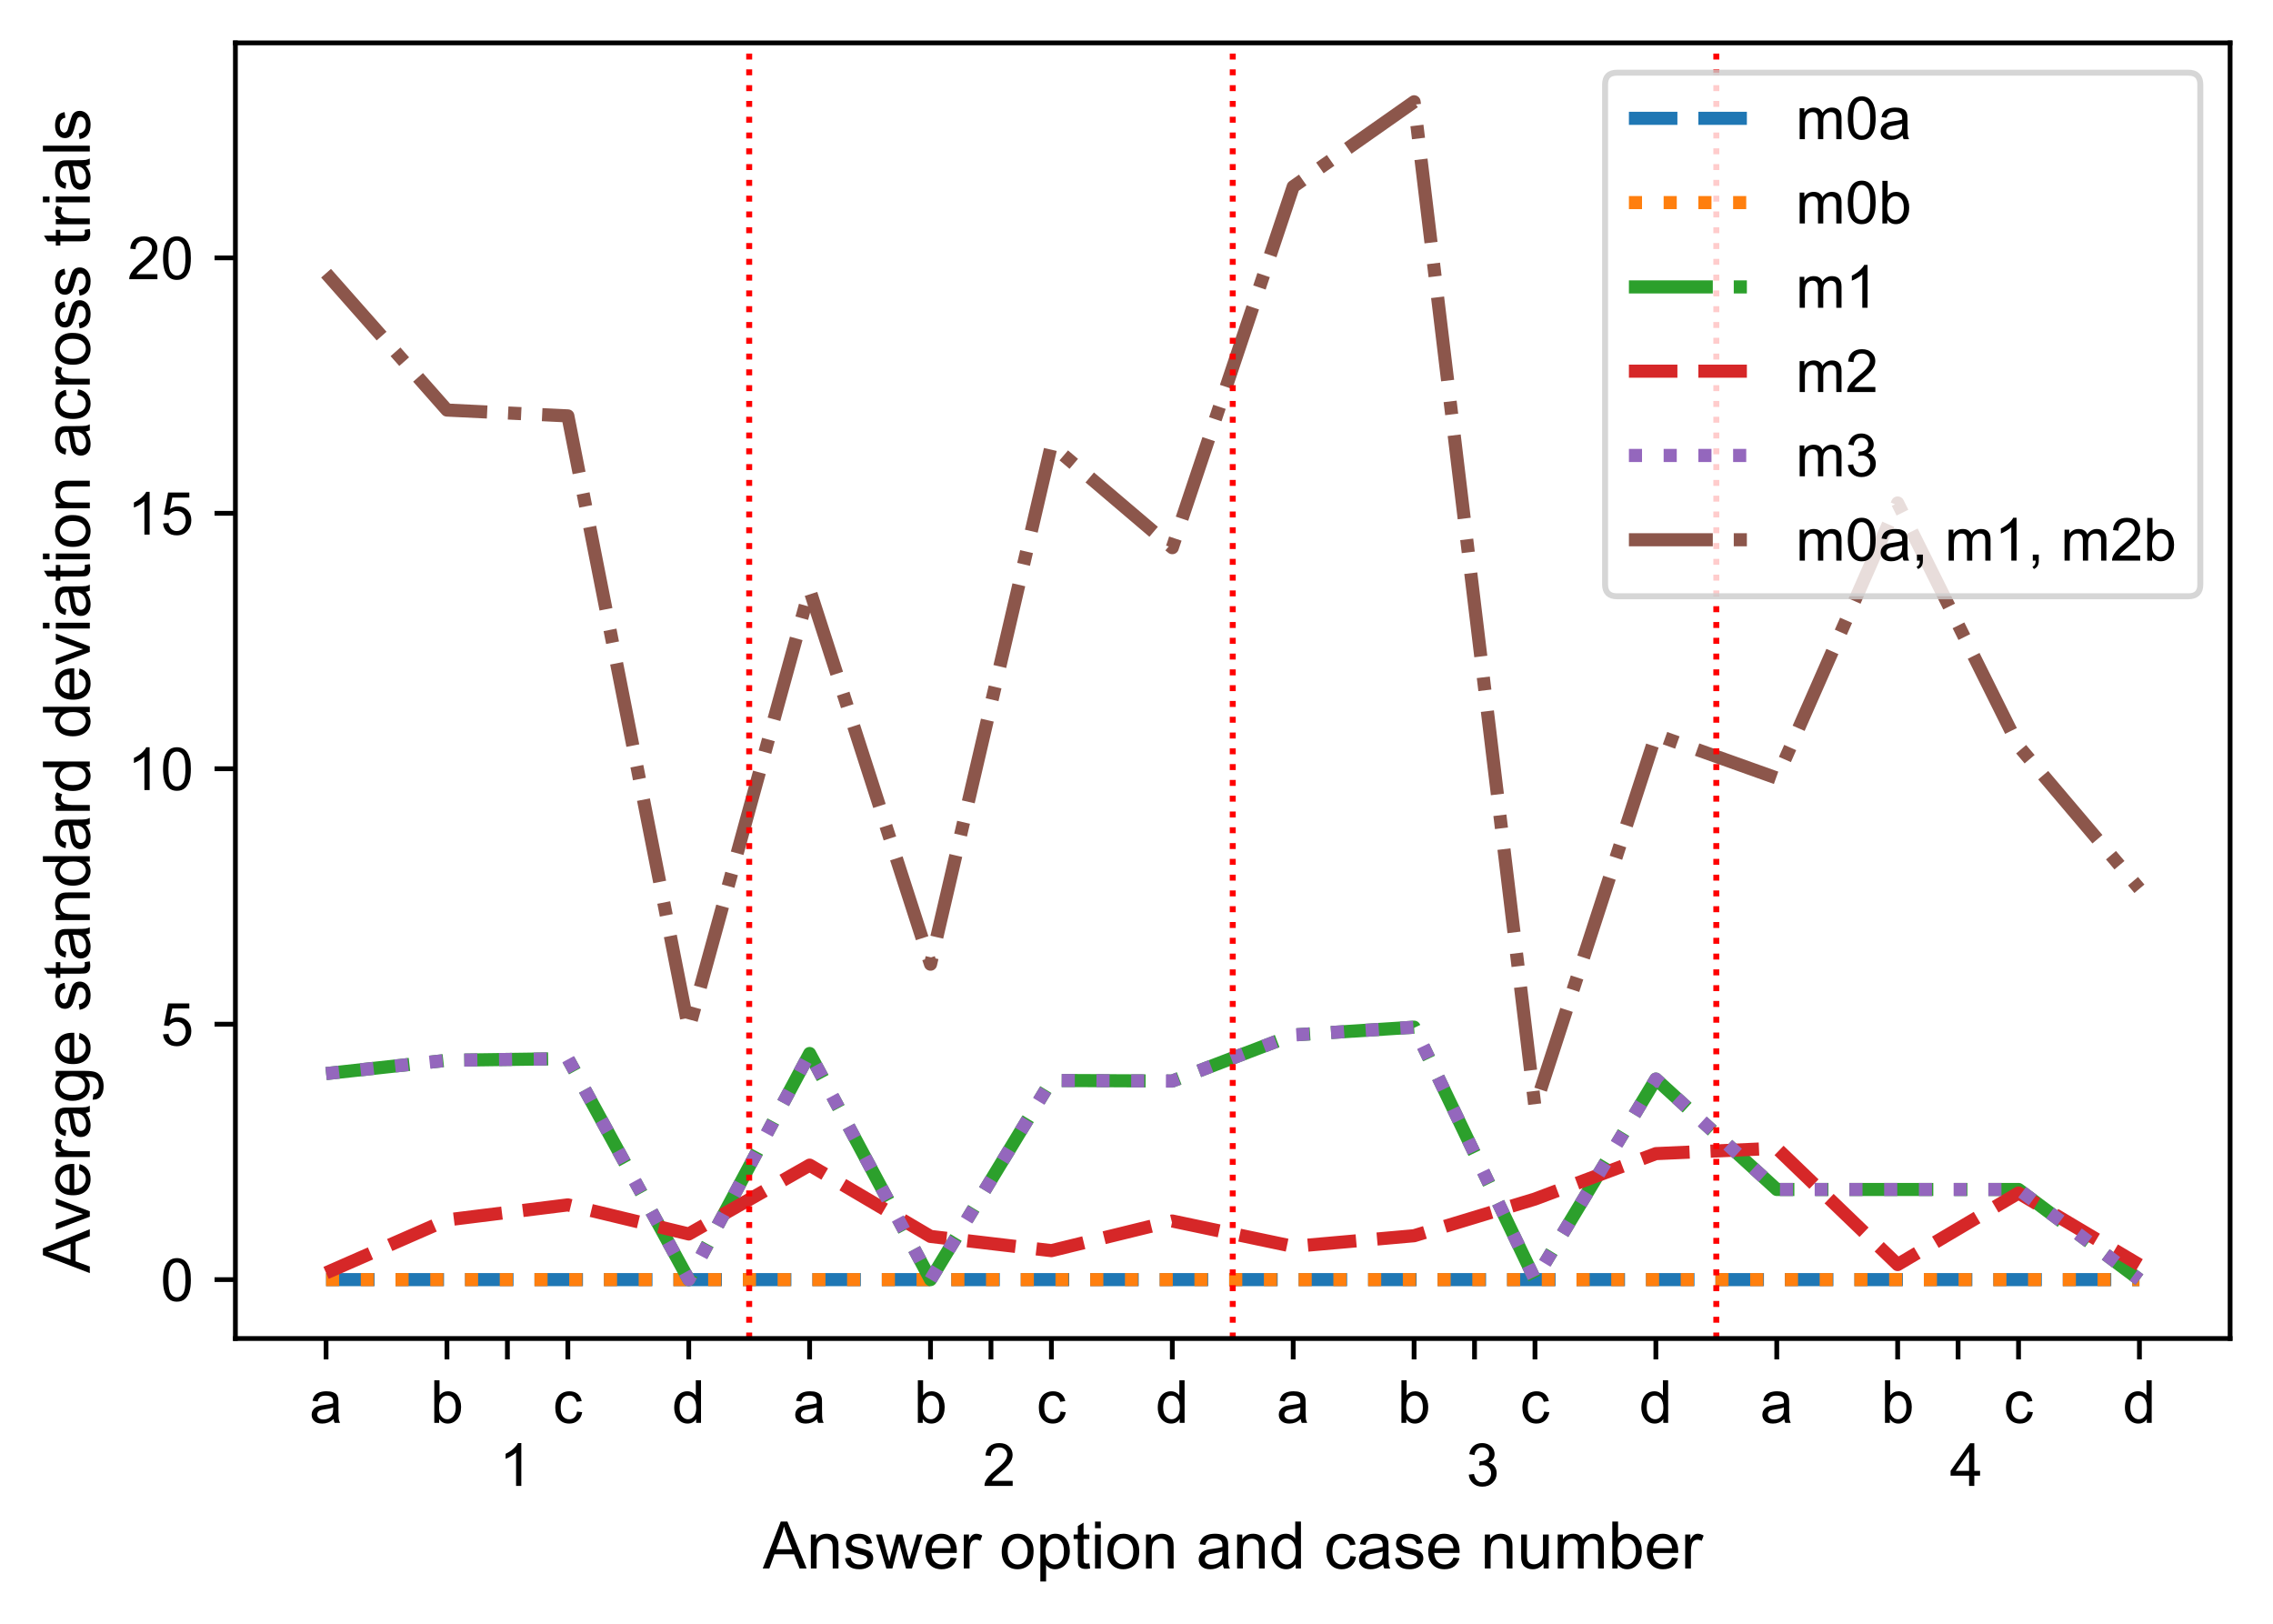 <?xml version="1.0" encoding="utf-8" standalone="no"?>
<!DOCTYPE svg PUBLIC "-//W3C//DTD SVG 1.1//EN"
  "http://www.w3.org/Graphics/SVG/1.1/DTD/svg11.dtd">
<!-- Created with matplotlib (https://matplotlib.org/) -->
<svg height="272.622pt" version="1.1" viewBox="0 0 381.511 272.622" width="381.511pt" xmlns="http://www.w3.org/2000/svg" xmlns:xlink="http://www.w3.org/1999/xlink">
 <defs>
  <style type="text/css">*{stroke-linecap:butt;stroke-linejoin:round;}</style>
 </defs>
 <g id="figure_1">
  <g id="patch_1">
   <path d="M -0 272.622 
L 381.511 272.622 
L 381.511 0 
L -0 0 
z
" style="fill:#ffffff;"/>
  </g>
  <g id="axes_1">
   <g id="patch_2">
    <path d="M 39.511 224.64 
L 374.311 224.64 
L 374.311 7.2 
L 39.511 7.2 
z
" style="fill:#ffffff;"/>
   </g>
   <g id="matplotlib.axis_1">
    <g id="xtick_1">
     <g id="line2d_1">
      <defs>
       <path d="M 0 0 
L 0 3.5 
" id="m3371daf331" style="stroke:#000000;stroke-width:0.8;"/>
      </defs>
      <g>
       <use style="stroke:#000000;stroke-width:0.8;" x="54.729" xlink:href="#m3371daf331" y="224.64"/>
      </g>
     </g>
     <g id="text_1">
      <!-- a -->
      <g transform="translate(51.948 238.798)scale(0.1 -0.1)">
       <defs>
        <path d="M 40.438 6.391 
Q 35.547 2.25 31.031 0.531 
Q 26.516 -1.172 21.344 -1.172 
Q 12.797 -1.172 8.203 3 
Q 3.609 7.172 3.609 13.672 
Q 3.609 17.484 5.344 20.625 
Q 7.078 23.781 9.891 25.688 
Q 12.703 27.594 16.219 28.562 
Q 18.797 29.25 24.031 29.891 
Q 34.672 31.156 39.703 32.906 
Q 39.75 34.719 39.75 35.203 
Q 39.75 40.578 37.25 42.781 
Q 33.891 45.75 27.25 45.75 
Q 21.047 45.75 18.094 43.578 
Q 15.141 41.406 13.719 35.891 
L 5.125 37.062 
Q 6.297 42.578 8.984 45.969 
Q 11.672 49.359 16.75 51.188 
Q 21.828 53.031 28.516 53.031 
Q 35.156 53.031 39.297 51.469 
Q 43.453 49.906 45.406 47.531 
Q 47.359 45.172 48.141 41.547 
Q 48.578 39.312 48.578 33.453 
L 48.578 21.734 
Q 48.578 9.469 49.141 6.219 
Q 49.703 2.984 51.375 0 
L 42.188 0 
Q 40.828 2.734 40.438 6.391 
z
M 39.703 26.031 
Q 34.906 24.078 25.344 22.703 
Q 19.922 21.922 17.672 20.938 
Q 15.438 19.969 14.203 18.094 
Q 12.984 16.219 12.984 13.922 
Q 12.984 10.406 15.641 8.062 
Q 18.312 5.719 23.438 5.719 
Q 28.516 5.719 32.469 7.938 
Q 36.422 10.156 38.281 14.016 
Q 39.703 17 39.703 22.797 
z
" id="ArialMT-97"/>
       </defs>
       <use xlink:href="#ArialMT-97"/>
      </g>
     </g>
    </g>
    <g id="xtick_2">
     <g id="line2d_2">
      <g>
       <use style="stroke:#000000;stroke-width:0.8;" x="75.02" xlink:href="#m3371daf331" y="224.64"/>
      </g>
     </g>
     <g id="text_2">
      <!-- b -->
      <g transform="translate(72.239 238.798)scale(0.1 -0.1)">
       <defs>
        <path d="M 14.703 0 
L 6.547 0 
L 6.547 71.578 
L 15.328 71.578 
L 15.328 46.047 
Q 20.906 53.031 29.547 53.031 
Q 34.328 53.031 38.594 51.094 
Q 42.875 49.172 45.625 45.672 
Q 48.391 42.188 49.953 37.25 
Q 51.516 32.328 51.516 26.703 
Q 51.516 13.375 44.922 6.094 
Q 38.328 -1.172 29.109 -1.172 
Q 19.922 -1.172 14.703 6.5 
z
M 14.594 26.312 
Q 14.594 17 17.141 12.844 
Q 21.297 6.062 28.375 6.062 
Q 34.125 6.062 38.328 11.062 
Q 42.531 16.062 42.531 25.984 
Q 42.531 36.141 38.5 40.969 
Q 34.469 45.797 28.766 45.797 
Q 23 45.797 18.797 40.797 
Q 14.594 35.797 14.594 26.312 
z
" id="ArialMT-98"/>
       </defs>
       <use xlink:href="#ArialMT-98"/>
      </g>
     </g>
    </g>
    <g id="xtick_3">
     <g id="line2d_3">
      <g>
       <use style="stroke:#000000;stroke-width:0.8;" x="85.165" xlink:href="#m3371daf331" y="224.64"/>
      </g>
     </g>
     <g id="text_3">
      <!--  -->
      <g transform="translate(85.165 238.798)scale(0.1 -0.1)"/>
      <!--  1 -->
      <g transform="translate(80.996 249.375)scale(0.1 -0.1)">
       <defs>
        <path id="ArialMT-32"/>
        <path d="M 37.25 0 
L 28.469 0 
L 28.469 56 
Q 25.297 52.984 20.141 49.953 
Q 14.984 46.922 10.891 45.406 
L 10.891 53.906 
Q 18.266 57.375 23.781 62.297 
Q 29.297 67.234 31.594 71.875 
L 37.25 71.875 
z
" id="ArialMT-49"/>
       </defs>
       <use xlink:href="#ArialMT-32"/>
       <use x="27.783" xlink:href="#ArialMT-49"/>
      </g>
     </g>
    </g>
    <g id="xtick_4">
     <g id="line2d_4">
      <g>
       <use style="stroke:#000000;stroke-width:0.8;" x="95.311" xlink:href="#m3371daf331" y="224.64"/>
      </g>
     </g>
     <g id="text_4">
      <!-- c -->
      <g transform="translate(92.811 238.798)scale(0.1 -0.1)">
       <defs>
        <path d="M 40.438 19 
L 49.078 17.875 
Q 47.656 8.938 41.812 3.875 
Q 35.984 -1.172 27.484 -1.172 
Q 16.844 -1.172 10.375 5.781 
Q 3.906 12.75 3.906 25.734 
Q 3.906 34.125 6.688 40.422 
Q 9.469 46.734 15.156 49.875 
Q 20.844 53.031 27.547 53.031 
Q 35.984 53.031 41.359 48.75 
Q 46.734 44.484 48.25 36.625 
L 39.703 35.297 
Q 38.484 40.531 35.375 43.156 
Q 32.281 45.797 27.875 45.797 
Q 21.234 45.797 17.078 41.031 
Q 12.938 36.281 12.938 25.984 
Q 12.938 15.531 16.938 10.797 
Q 20.953 6.062 27.391 6.062 
Q 32.562 6.062 36.031 9.234 
Q 39.5 12.406 40.438 19 
z
" id="ArialMT-99"/>
       </defs>
       <use xlink:href="#ArialMT-99"/>
      </g>
     </g>
    </g>
    <g id="xtick_5">
     <g id="line2d_5">
      <g>
       <use style="stroke:#000000;stroke-width:0.8;" x="115.602" xlink:href="#m3371daf331" y="224.64"/>
      </g>
     </g>
     <g id="text_5">
      <!-- d -->
      <g transform="translate(112.821 238.798)scale(0.1 -0.1)">
       <defs>
        <path d="M 40.234 0 
L 40.234 6.547 
Q 35.297 -1.172 25.734 -1.172 
Q 19.531 -1.172 14.328 2.25 
Q 9.125 5.672 6.266 11.797 
Q 3.422 17.922 3.422 25.875 
Q 3.422 33.641 6 39.969 
Q 8.594 46.297 13.766 49.656 
Q 18.953 53.031 25.344 53.031 
Q 30.031 53.031 33.688 51.047 
Q 37.359 49.078 39.656 45.906 
L 39.656 71.578 
L 48.391 71.578 
L 48.391 0 
z
M 12.453 25.875 
Q 12.453 15.922 16.641 10.984 
Q 20.844 6.062 26.562 6.062 
Q 32.328 6.062 36.344 10.766 
Q 40.375 15.484 40.375 25.141 
Q 40.375 35.797 36.266 40.766 
Q 32.172 45.75 26.172 45.75 
Q 20.312 45.75 16.375 40.969 
Q 12.453 36.188 12.453 25.875 
z
" id="ArialMT-100"/>
       </defs>
       <use xlink:href="#ArialMT-100"/>
      </g>
     </g>
    </g>
    <g id="xtick_6">
     <g id="line2d_6">
      <g>
       <use style="stroke:#000000;stroke-width:0.8;" x="135.892" xlink:href="#m3371daf331" y="224.64"/>
      </g>
     </g>
     <g id="text_6">
      <!-- a -->
      <g transform="translate(133.112 238.798)scale(0.1 -0.1)">
       <use xlink:href="#ArialMT-97"/>
      </g>
     </g>
    </g>
    <g id="xtick_7">
     <g id="line2d_7">
      <g>
       <use style="stroke:#000000;stroke-width:0.8;" x="156.183" xlink:href="#m3371daf331" y="224.64"/>
      </g>
     </g>
     <g id="text_7">
      <!-- b -->
      <g transform="translate(153.403 238.798)scale(0.1 -0.1)">
       <use xlink:href="#ArialMT-98"/>
      </g>
     </g>
    </g>
    <g id="xtick_8">
     <g id="line2d_8">
      <g>
       <use style="stroke:#000000;stroke-width:0.8;" x="166.329" xlink:href="#m3371daf331" y="224.64"/>
      </g>
     </g>
     <g id="text_8">
      <!--  -->
      <g transform="translate(166.329 238.798)scale(0.1 -0.1)"/>
      <!--  2 -->
      <g transform="translate(162.159 249.375)scale(0.1 -0.1)">
       <defs>
        <path d="M 50.344 8.453 
L 50.344 0 
L 3.031 0 
Q 2.938 3.172 4.047 6.109 
Q 5.859 10.938 9.828 15.625 
Q 13.812 20.312 21.344 26.469 
Q 33.016 36.031 37.109 41.625 
Q 41.219 47.219 41.219 52.203 
Q 41.219 57.422 37.469 61 
Q 33.734 64.594 27.734 64.594 
Q 21.391 64.594 17.578 60.781 
Q 13.766 56.984 13.719 50.25 
L 4.688 51.172 
Q 5.609 61.281 11.656 66.578 
Q 17.719 71.875 27.938 71.875 
Q 38.234 71.875 44.234 66.156 
Q 50.25 60.453 50.25 52 
Q 50.25 47.703 48.484 43.547 
Q 46.734 39.406 42.656 34.812 
Q 38.578 30.219 29.109 22.219 
Q 21.188 15.578 18.938 13.203 
Q 16.703 10.844 15.234 8.453 
z
" id="ArialMT-50"/>
       </defs>
       <use xlink:href="#ArialMT-32"/>
       <use x="27.783" xlink:href="#ArialMT-50"/>
      </g>
     </g>
    </g>
    <g id="xtick_9">
     <g id="line2d_9">
      <g>
       <use style="stroke:#000000;stroke-width:0.8;" x="176.474" xlink:href="#m3371daf331" y="224.64"/>
      </g>
     </g>
     <g id="text_9">
      <!-- c -->
      <g transform="translate(173.974 238.798)scale(0.1 -0.1)">
       <use xlink:href="#ArialMT-99"/>
      </g>
     </g>
    </g>
    <g id="xtick_10">
     <g id="line2d_10">
      <g>
       <use style="stroke:#000000;stroke-width:0.8;" x="196.765" xlink:href="#m3371daf331" y="224.64"/>
      </g>
     </g>
     <g id="text_10">
      <!-- d -->
      <g transform="translate(193.985 238.798)scale(0.1 -0.1)">
       <use xlink:href="#ArialMT-100"/>
      </g>
     </g>
    </g>
    <g id="xtick_11">
     <g id="line2d_11">
      <g>
       <use style="stroke:#000000;stroke-width:0.8;" x="217.056" xlink:href="#m3371daf331" y="224.64"/>
      </g>
     </g>
     <g id="text_11">
      <!-- a -->
      <g transform="translate(214.276 238.798)scale(0.1 -0.1)">
       <use xlink:href="#ArialMT-97"/>
      </g>
     </g>
    </g>
    <g id="xtick_12">
     <g id="line2d_12">
      <g>
       <use style="stroke:#000000;stroke-width:0.8;" x="237.347" xlink:href="#m3371daf331" y="224.64"/>
      </g>
     </g>
     <g id="text_12">
      <!-- b -->
      <g transform="translate(234.567 238.798)scale(0.1 -0.1)">
       <use xlink:href="#ArialMT-98"/>
      </g>
     </g>
    </g>
    <g id="xtick_13">
     <g id="line2d_13">
      <g>
       <use style="stroke:#000000;stroke-width:0.8;" x="247.492" xlink:href="#m3371daf331" y="224.64"/>
      </g>
     </g>
     <g id="text_13">
      <!--  -->
      <g transform="translate(247.492 238.798)scale(0.1 -0.1)"/>
      <!--  3 -->
      <g transform="translate(243.323 249.375)scale(0.1 -0.1)">
       <defs>
        <path d="M 4.203 18.891 
L 12.984 20.062 
Q 14.5 12.594 18.141 9.297 
Q 21.781 6 27 6 
Q 33.203 6 37.469 10.297 
Q 41.75 14.594 41.75 20.953 
Q 41.75 27 37.797 30.922 
Q 33.844 34.859 27.734 34.859 
Q 25.25 34.859 21.531 33.891 
L 22.516 41.609 
Q 23.391 41.5 23.922 41.5 
Q 29.547 41.5 34.031 44.422 
Q 38.531 47.359 38.531 53.469 
Q 38.531 58.297 35.25 61.469 
Q 31.984 64.656 26.812 64.656 
Q 21.688 64.656 18.266 61.422 
Q 14.844 58.203 13.875 51.766 
L 5.078 53.328 
Q 6.688 62.156 12.391 67.016 
Q 18.109 71.875 26.609 71.875 
Q 32.469 71.875 37.391 69.359 
Q 42.328 66.844 44.938 62.5 
Q 47.562 58.156 47.562 53.266 
Q 47.562 48.641 45.062 44.828 
Q 42.578 41.016 37.703 38.766 
Q 44.047 37.312 47.562 32.688 
Q 51.078 28.078 51.078 21.141 
Q 51.078 11.766 44.234 5.25 
Q 37.406 -1.266 26.953 -1.266 
Q 17.531 -1.266 11.297 4.344 
Q 5.078 9.969 4.203 18.891 
z
" id="ArialMT-51"/>
       </defs>
       <use xlink:href="#ArialMT-32"/>
       <use x="27.783" xlink:href="#ArialMT-51"/>
      </g>
     </g>
    </g>
    <g id="xtick_14">
     <g id="line2d_14">
      <g>
       <use style="stroke:#000000;stroke-width:0.8;" x="257.638" xlink:href="#m3371daf331" y="224.64"/>
      </g>
     </g>
     <g id="text_14">
      <!-- c -->
      <g transform="translate(255.138 238.798)scale(0.1 -0.1)">
       <use xlink:href="#ArialMT-99"/>
      </g>
     </g>
    </g>
    <g id="xtick_15">
     <g id="line2d_15">
      <g>
       <use style="stroke:#000000;stroke-width:0.8;" x="277.929" xlink:href="#m3371daf331" y="224.64"/>
      </g>
     </g>
     <g id="text_15">
      <!-- d -->
      <g transform="translate(275.148 238.798)scale(0.1 -0.1)">
       <use xlink:href="#ArialMT-100"/>
      </g>
     </g>
    </g>
    <g id="xtick_16">
     <g id="line2d_16">
      <g>
       <use style="stroke:#000000;stroke-width:0.8;" x="298.22" xlink:href="#m3371daf331" y="224.64"/>
      </g>
     </g>
     <g id="text_16">
      <!-- a -->
      <g transform="translate(295.439 238.798)scale(0.1 -0.1)">
       <use xlink:href="#ArialMT-97"/>
      </g>
     </g>
    </g>
    <g id="xtick_17">
     <g id="line2d_17">
      <g>
       <use style="stroke:#000000;stroke-width:0.8;" x="318.511" xlink:href="#m3371daf331" y="224.64"/>
      </g>
     </g>
     <g id="text_17">
      <!-- b -->
      <g transform="translate(315.73 238.798)scale(0.1 -0.1)">
       <use xlink:href="#ArialMT-98"/>
      </g>
     </g>
    </g>
    <g id="xtick_18">
     <g id="line2d_18">
      <g>
       <use style="stroke:#000000;stroke-width:0.8;" x="328.656" xlink:href="#m3371daf331" y="224.64"/>
      </g>
     </g>
     <g id="text_18">
      <!--  -->
      <g transform="translate(328.656 238.798)scale(0.1 -0.1)"/>
      <!--  4 -->
      <g transform="translate(324.487 249.375)scale(0.1 -0.1)">
       <defs>
        <path d="M 32.328 0 
L 32.328 17.141 
L 1.266 17.141 
L 1.266 25.203 
L 33.938 71.578 
L 41.109 71.578 
L 41.109 25.203 
L 50.781 25.203 
L 50.781 17.141 
L 41.109 17.141 
L 41.109 0 
z
M 32.328 25.203 
L 32.328 57.469 
L 9.906 25.203 
z
" id="ArialMT-52"/>
       </defs>
       <use xlink:href="#ArialMT-32"/>
       <use x="27.783" xlink:href="#ArialMT-52"/>
      </g>
     </g>
    </g>
    <g id="xtick_19">
     <g id="line2d_19">
      <g>
       <use style="stroke:#000000;stroke-width:0.8;" x="338.802" xlink:href="#m3371daf331" y="224.64"/>
      </g>
     </g>
     <g id="text_19">
      <!-- c -->
      <g transform="translate(336.302 238.798)scale(0.1 -0.1)">
       <use xlink:href="#ArialMT-99"/>
      </g>
     </g>
    </g>
    <g id="xtick_20">
     <g id="line2d_20">
      <g>
       <use style="stroke:#000000;stroke-width:0.8;" x="359.092" xlink:href="#m3371daf331" y="224.64"/>
      </g>
     </g>
     <g id="text_20">
      <!-- d -->
      <g transform="translate(356.312 238.798)scale(0.1 -0.1)">
       <use xlink:href="#ArialMT-100"/>
      </g>
     </g>
    </g>
    <g id="text_21">
     <!-- Answer option and case number -->
     <g transform="translate(128.036 263.236)scale(0.11 -0.11)">
      <defs>
       <path d="M -0.141 0 
L 27.344 71.578 
L 37.547 71.578 
L 66.844 0 
L 56.062 0 
L 47.703 21.688 
L 17.781 21.688 
L 9.906 0 
z
M 20.516 29.391 
L 44.781 29.391 
L 37.312 49.219 
Q 33.891 58.25 32.234 64.062 
Q 30.859 57.172 28.375 50.391 
z
" id="ArialMT-65"/>
       <path d="M 6.594 0 
L 6.594 51.859 
L 14.5 51.859 
L 14.5 44.484 
Q 20.219 53.031 31 53.031 
Q 35.688 53.031 39.625 51.344 
Q 43.562 49.656 45.516 46.922 
Q 47.469 44.188 48.25 40.438 
Q 48.734 37.984 48.734 31.891 
L 48.734 0 
L 39.938 0 
L 39.938 31.547 
Q 39.938 36.922 38.906 39.578 
Q 37.891 42.234 35.281 43.812 
Q 32.672 45.406 29.156 45.406 
Q 23.531 45.406 19.453 41.844 
Q 15.375 38.281 15.375 28.328 
L 15.375 0 
z
" id="ArialMT-110"/>
       <path d="M 3.078 15.484 
L 11.766 16.844 
Q 12.5 11.625 15.844 8.844 
Q 19.188 6.062 25.203 6.062 
Q 31.25 6.062 34.172 8.516 
Q 37.109 10.984 37.109 14.312 
Q 37.109 17.281 34.516 19 
Q 32.719 20.172 25.531 21.969 
Q 15.875 24.422 12.141 26.203 
Q 8.406 27.984 6.469 31.125 
Q 4.547 34.281 4.547 38.094 
Q 4.547 41.547 6.125 44.5 
Q 7.719 47.469 10.453 49.422 
Q 12.5 50.922 16.031 51.969 
Q 19.578 53.031 23.641 53.031 
Q 29.734 53.031 34.344 51.266 
Q 38.969 49.516 41.156 46.5 
Q 43.359 43.5 44.188 38.484 
L 35.594 37.312 
Q 35.016 41.312 32.203 43.547 
Q 29.391 45.797 24.266 45.797 
Q 18.219 45.797 15.625 43.797 
Q 13.031 41.797 13.031 39.109 
Q 13.031 37.406 14.109 36.031 
Q 15.188 34.625 17.484 33.688 
Q 18.797 33.203 25.25 31.453 
Q 34.578 28.953 38.25 27.359 
Q 41.938 25.781 44.031 22.75 
Q 46.141 19.734 46.141 15.234 
Q 46.141 10.844 43.578 6.953 
Q 41.016 3.078 36.172 0.953 
Q 31.344 -1.172 25.25 -1.172 
Q 15.141 -1.172 9.844 3.031 
Q 4.547 7.234 3.078 15.484 
z
" id="ArialMT-115"/>
       <path d="M 16.156 0 
L 0.297 51.859 
L 9.375 51.859 
L 17.625 21.922 
L 20.703 10.797 
Q 20.906 11.625 23.391 21.484 
L 31.641 51.859 
L 40.672 51.859 
L 48.438 21.781 
L 51.031 11.859 
L 54 21.875 
L 62.891 51.859 
L 71.438 51.859 
L 55.219 0 
L 46.094 0 
L 37.844 31.062 
L 35.844 39.891 
L 25.344 0 
z
" id="ArialMT-119"/>
       <path d="M 42.094 16.703 
L 51.172 15.578 
Q 49.031 7.625 43.219 3.219 
Q 37.406 -1.172 28.375 -1.172 
Q 17 -1.172 10.328 5.828 
Q 3.656 12.844 3.656 25.484 
Q 3.656 38.578 10.391 45.797 
Q 17.141 53.031 27.875 53.031 
Q 38.281 53.031 44.875 45.953 
Q 51.469 38.875 51.469 26.031 
Q 51.469 25.25 51.422 23.688 
L 12.75 23.688 
Q 13.234 15.141 17.578 10.594 
Q 21.922 6.062 28.422 6.062 
Q 33.25 6.062 36.672 8.594 
Q 40.094 11.141 42.094 16.703 
z
M 13.234 30.906 
L 42.188 30.906 
Q 41.609 37.453 38.875 40.719 
Q 34.672 45.797 27.984 45.797 
Q 21.922 45.797 17.797 41.75 
Q 13.672 37.703 13.234 30.906 
z
" id="ArialMT-101"/>
       <path d="M 6.5 0 
L 6.5 51.859 
L 14.406 51.859 
L 14.406 44 
Q 17.438 49.516 20 51.266 
Q 22.562 53.031 25.641 53.031 
Q 30.078 53.031 34.672 50.203 
L 31.641 42.047 
Q 28.422 43.953 25.203 43.953 
Q 22.312 43.953 20.016 42.219 
Q 17.719 40.484 16.75 37.406 
Q 15.281 32.719 15.281 27.156 
L 15.281 0 
z
" id="ArialMT-114"/>
       <path d="M 3.328 25.922 
Q 3.328 40.328 11.328 47.266 
Q 18.016 53.031 27.641 53.031 
Q 38.328 53.031 45.109 46.016 
Q 51.906 39.016 51.906 26.656 
Q 51.906 16.656 48.906 10.906 
Q 45.906 5.172 40.156 2 
Q 34.422 -1.172 27.641 -1.172 
Q 16.75 -1.172 10.031 5.812 
Q 3.328 12.797 3.328 25.922 
z
M 12.359 25.922 
Q 12.359 15.969 16.703 11.016 
Q 21.047 6.062 27.641 6.062 
Q 34.188 6.062 38.531 11.031 
Q 42.875 16.016 42.875 26.219 
Q 42.875 35.844 38.5 40.797 
Q 34.125 45.75 27.641 45.75 
Q 21.047 45.75 16.703 40.812 
Q 12.359 35.891 12.359 25.922 
z
" id="ArialMT-111"/>
       <path d="M 6.594 -19.875 
L 6.594 51.859 
L 14.594 51.859 
L 14.594 45.125 
Q 17.438 49.078 21 51.047 
Q 24.562 53.031 29.641 53.031 
Q 36.281 53.031 41.359 49.609 
Q 46.438 46.188 49.016 39.953 
Q 51.609 33.734 51.609 26.312 
Q 51.609 18.359 48.75 11.984 
Q 45.906 5.609 40.453 2.219 
Q 35.016 -1.172 29 -1.172 
Q 24.609 -1.172 21.109 0.688 
Q 17.625 2.547 15.375 5.375 
L 15.375 -19.875 
z
M 14.547 25.641 
Q 14.547 15.625 18.594 10.844 
Q 22.656 6.062 28.422 6.062 
Q 34.281 6.062 38.453 11.016 
Q 42.625 15.969 42.625 26.375 
Q 42.625 36.281 38.547 41.203 
Q 34.469 46.141 28.812 46.141 
Q 23.188 46.141 18.859 40.891 
Q 14.547 35.641 14.547 25.641 
z
" id="ArialMT-112"/>
       <path d="M 25.781 7.859 
L 27.047 0.094 
Q 23.344 -0.688 20.406 -0.688 
Q 15.625 -0.688 12.984 0.828 
Q 10.359 2.344 9.281 4.812 
Q 8.203 7.281 8.203 15.188 
L 8.203 45.016 
L 1.766 45.016 
L 1.766 51.859 
L 8.203 51.859 
L 8.203 64.703 
L 16.938 69.969 
L 16.938 51.859 
L 25.781 51.859 
L 25.781 45.016 
L 16.938 45.016 
L 16.938 14.703 
Q 16.938 10.938 17.406 9.859 
Q 17.875 8.797 18.922 8.156 
Q 19.969 7.516 21.922 7.516 
Q 23.391 7.516 25.781 7.859 
z
" id="ArialMT-116"/>
       <path d="M 6.641 61.469 
L 6.641 71.578 
L 15.438 71.578 
L 15.438 61.469 
z
M 6.641 0 
L 6.641 51.859 
L 15.438 51.859 
L 15.438 0 
z
" id="ArialMT-105"/>
       <path d="M 40.578 0 
L 40.578 7.625 
Q 34.516 -1.172 24.125 -1.172 
Q 19.531 -1.172 15.547 0.578 
Q 11.578 2.344 9.641 5 
Q 7.719 7.672 6.938 11.531 
Q 6.391 14.109 6.391 19.734 
L 6.391 51.859 
L 15.188 51.859 
L 15.188 23.094 
Q 15.188 16.219 15.719 13.812 
Q 16.547 10.359 19.234 8.375 
Q 21.922 6.391 25.875 6.391 
Q 29.828 6.391 33.297 8.422 
Q 36.766 10.453 38.203 13.938 
Q 39.656 17.438 39.656 24.078 
L 39.656 51.859 
L 48.438 51.859 
L 48.438 0 
z
" id="ArialMT-117"/>
       <path d="M 6.594 0 
L 6.594 51.859 
L 14.453 51.859 
L 14.453 44.578 
Q 16.891 48.391 20.938 50.703 
Q 25 53.031 30.172 53.031 
Q 35.938 53.031 39.625 50.641 
Q 43.312 48.25 44.828 43.953 
Q 50.984 53.031 60.844 53.031 
Q 68.562 53.031 72.703 48.75 
Q 76.859 44.484 76.859 35.594 
L 76.859 0 
L 68.109 0 
L 68.109 32.672 
Q 68.109 37.938 67.25 40.25 
Q 66.406 42.578 64.156 43.984 
Q 61.922 45.406 58.891 45.406 
Q 53.422 45.406 49.797 41.766 
Q 46.188 38.141 46.188 30.125 
L 46.188 0 
L 37.406 0 
L 37.406 33.688 
Q 37.406 39.547 35.25 42.469 
Q 33.109 45.406 28.219 45.406 
Q 24.516 45.406 21.359 43.453 
Q 18.219 41.5 16.797 37.734 
Q 15.375 33.984 15.375 26.906 
L 15.375 0 
z
" id="ArialMT-109"/>
      </defs>
      <use xlink:href="#ArialMT-65"/>
      <use x="66.699" xlink:href="#ArialMT-110"/>
      <use x="122.314" xlink:href="#ArialMT-115"/>
      <use x="172.314" xlink:href="#ArialMT-119"/>
      <use x="244.531" xlink:href="#ArialMT-101"/>
      <use x="300.146" xlink:href="#ArialMT-114"/>
      <use x="333.447" xlink:href="#ArialMT-32"/>
      <use x="361.23" xlink:href="#ArialMT-111"/>
      <use x="416.846" xlink:href="#ArialMT-112"/>
      <use x="472.461" xlink:href="#ArialMT-116"/>
      <use x="500.244" xlink:href="#ArialMT-105"/>
      <use x="522.461" xlink:href="#ArialMT-111"/>
      <use x="578.076" xlink:href="#ArialMT-110"/>
      <use x="633.691" xlink:href="#ArialMT-32"/>
      <use x="661.475" xlink:href="#ArialMT-97"/>
      <use x="717.09" xlink:href="#ArialMT-110"/>
      <use x="772.705" xlink:href="#ArialMT-100"/>
      <use x="828.32" xlink:href="#ArialMT-32"/>
      <use x="856.104" xlink:href="#ArialMT-99"/>
      <use x="906.104" xlink:href="#ArialMT-97"/>
      <use x="961.719" xlink:href="#ArialMT-115"/>
      <use x="1011.719" xlink:href="#ArialMT-101"/>
      <use x="1067.334" xlink:href="#ArialMT-32"/>
      <use x="1095.117" xlink:href="#ArialMT-110"/>
      <use x="1150.732" xlink:href="#ArialMT-117"/>
      <use x="1206.348" xlink:href="#ArialMT-109"/>
      <use x="1289.648" xlink:href="#ArialMT-98"/>
      <use x="1345.264" xlink:href="#ArialMT-101"/>
      <use x="1400.879" xlink:href="#ArialMT-114"/>
     </g>
    </g>
   </g>
   <g id="matplotlib.axis_2">
    <g id="ytick_1">
     <g id="line2d_21">
      <defs>
       <path d="M 0 0 
L -3.5 0 
" id="m040718d9eb" style="stroke:#000000;stroke-width:0.8;"/>
      </defs>
      <g>
       <use style="stroke:#000000;stroke-width:0.8;" x="39.511" xlink:href="#m040718d9eb" y="214.756"/>
      </g>
     </g>
     <g id="text_22">
      <!-- 0 -->
      <g transform="translate(26.95 218.335)scale(0.1 -0.1)">
       <defs>
        <path d="M 4.156 35.297 
Q 4.156 48 6.766 55.734 
Q 9.375 63.484 14.516 67.672 
Q 19.672 71.875 27.484 71.875 
Q 33.25 71.875 37.594 69.547 
Q 41.938 67.234 44.766 62.859 
Q 47.609 58.5 49.219 52.219 
Q 50.828 45.953 50.828 35.297 
Q 50.828 22.703 48.234 14.969 
Q 45.656 7.234 40.5 3 
Q 35.359 -1.219 27.484 -1.219 
Q 17.141 -1.219 11.234 6.203 
Q 4.156 15.141 4.156 35.297 
z
M 13.188 35.297 
Q 13.188 17.672 17.312 11.828 
Q 21.438 6 27.484 6 
Q 33.547 6 37.672 11.859 
Q 41.797 17.719 41.797 35.297 
Q 41.797 52.984 37.672 58.781 
Q 33.547 64.594 27.391 64.594 
Q 21.344 64.594 17.719 59.469 
Q 13.188 52.938 13.188 35.297 
z
" id="ArialMT-48"/>
       </defs>
       <use xlink:href="#ArialMT-48"/>
      </g>
     </g>
    </g>
    <g id="ytick_2">
     <g id="line2d_22">
      <g>
       <use style="stroke:#000000;stroke-width:0.8;" x="39.511" xlink:href="#m040718d9eb" y="171.887"/>
      </g>
     </g>
     <g id="text_23">
      <!-- 5 -->
      <g transform="translate(26.95 175.466)scale(0.1 -0.1)">
       <defs>
        <path d="M 4.156 18.75 
L 13.375 19.531 
Q 14.406 12.797 18.141 9.391 
Q 21.875 6 27.156 6 
Q 33.5 6 37.891 10.781 
Q 42.281 15.578 42.281 23.484 
Q 42.281 31 38.062 35.344 
Q 33.844 39.703 27 39.703 
Q 22.75 39.703 19.328 37.766 
Q 15.922 35.844 13.969 32.766 
L 5.719 33.844 
L 12.641 70.609 
L 48.25 70.609 
L 48.25 62.203 
L 19.672 62.203 
L 15.828 42.969 
Q 22.266 47.469 29.344 47.469 
Q 38.719 47.469 45.156 40.969 
Q 51.609 34.469 51.609 24.266 
Q 51.609 14.547 45.953 7.469 
Q 39.062 -1.219 27.156 -1.219 
Q 17.391 -1.219 11.203 4.25 
Q 5.031 9.719 4.156 18.75 
z
" id="ArialMT-53"/>
       </defs>
       <use xlink:href="#ArialMT-53"/>
      </g>
     </g>
    </g>
    <g id="ytick_3">
     <g id="line2d_23">
      <g>
       <use style="stroke:#000000;stroke-width:0.8;" x="39.511" xlink:href="#m040718d9eb" y="129.017"/>
      </g>
     </g>
     <g id="text_24">
      <!-- 10 -->
      <g transform="translate(21.389 132.596)scale(0.1 -0.1)">
       <use xlink:href="#ArialMT-49"/>
       <use x="55.615" xlink:href="#ArialMT-48"/>
      </g>
     </g>
    </g>
    <g id="ytick_4">
     <g id="line2d_24">
      <g>
       <use style="stroke:#000000;stroke-width:0.8;" x="39.511" xlink:href="#m040718d9eb" y="86.147"/>
      </g>
     </g>
     <g id="text_25">
      <!-- 15 -->
      <g transform="translate(21.389 89.726)scale(0.1 -0.1)">
       <use xlink:href="#ArialMT-49"/>
       <use x="55.615" xlink:href="#ArialMT-53"/>
      </g>
     </g>
    </g>
    <g id="ytick_5">
     <g id="line2d_25">
      <g>
       <use style="stroke:#000000;stroke-width:0.8;" x="39.511" xlink:href="#m040718d9eb" y="43.277"/>
      </g>
     </g>
     <g id="text_26">
      <!-- 20 -->
      <g transform="translate(21.389 46.856)scale(0.1 -0.1)">
       <use xlink:href="#ArialMT-50"/>
       <use x="55.615" xlink:href="#ArialMT-48"/>
      </g>
     </g>
    </g>
    <g id="text_27">
     <!-- Average standard deviation across trials -->
     <g transform="translate(15.074 213.646)rotate(-90)scale(0.11 -0.11)">
      <defs>
       <path d="M 21 0 
L 1.266 51.859 
L 10.547 51.859 
L 21.688 20.797 
Q 23.484 15.766 25 10.359 
Q 26.172 14.453 28.266 20.219 
L 39.797 51.859 
L 48.828 51.859 
L 29.203 0 
z
" id="ArialMT-118"/>
       <path d="M 4.984 -4.297 
L 13.531 -5.562 
Q 14.062 -9.516 16.5 -11.328 
Q 19.781 -13.766 25.438 -13.766 
Q 31.547 -13.766 34.859 -11.328 
Q 38.188 -8.891 39.359 -4.5 
Q 40.047 -1.812 39.984 6.781 
Q 34.234 0 25.641 0 
Q 14.938 0 9.078 7.719 
Q 3.219 15.438 3.219 26.219 
Q 3.219 33.641 5.906 39.906 
Q 8.594 46.188 13.688 49.609 
Q 18.797 53.031 25.688 53.031 
Q 34.859 53.031 40.828 45.609 
L 40.828 51.859 
L 48.922 51.859 
L 48.922 7.031 
Q 48.922 -5.078 46.453 -10.125 
Q 44 -15.188 38.641 -18.109 
Q 33.297 -21.047 25.484 -21.047 
Q 16.219 -21.047 10.5 -16.875 
Q 4.781 -12.703 4.984 -4.297 
z
M 12.25 26.859 
Q 12.25 16.656 16.297 11.969 
Q 20.359 7.281 26.469 7.281 
Q 32.516 7.281 36.609 11.938 
Q 40.719 16.609 40.719 26.562 
Q 40.719 36.078 36.5 40.906 
Q 32.281 45.75 26.312 45.75 
Q 20.453 45.75 16.344 40.984 
Q 12.25 36.234 12.25 26.859 
z
" id="ArialMT-103"/>
       <path d="M 6.391 0 
L 6.391 71.578 
L 15.188 71.578 
L 15.188 0 
z
" id="ArialMT-108"/>
      </defs>
      <use xlink:href="#ArialMT-65"/>
      <use x="64.949" xlink:href="#ArialMT-118"/>
      <use x="114.949" xlink:href="#ArialMT-101"/>
      <use x="170.564" xlink:href="#ArialMT-114"/>
      <use x="203.865" xlink:href="#ArialMT-97"/>
      <use x="259.48" xlink:href="#ArialMT-103"/>
      <use x="315.096" xlink:href="#ArialMT-101"/>
      <use x="370.711" xlink:href="#ArialMT-32"/>
      <use x="398.494" xlink:href="#ArialMT-115"/>
      <use x="448.494" xlink:href="#ArialMT-116"/>
      <use x="476.277" xlink:href="#ArialMT-97"/>
      <use x="531.893" xlink:href="#ArialMT-110"/>
      <use x="587.508" xlink:href="#ArialMT-100"/>
      <use x="643.123" xlink:href="#ArialMT-97"/>
      <use x="698.738" xlink:href="#ArialMT-114"/>
      <use x="732.039" xlink:href="#ArialMT-100"/>
      <use x="787.654" xlink:href="#ArialMT-32"/>
      <use x="815.438" xlink:href="#ArialMT-100"/>
      <use x="871.053" xlink:href="#ArialMT-101"/>
      <use x="926.668" xlink:href="#ArialMT-118"/>
      <use x="976.668" xlink:href="#ArialMT-105"/>
      <use x="998.885" xlink:href="#ArialMT-97"/>
      <use x="1054.5" xlink:href="#ArialMT-116"/>
      <use x="1082.283" xlink:href="#ArialMT-105"/>
      <use x="1104.5" xlink:href="#ArialMT-111"/>
      <use x="1160.115" xlink:href="#ArialMT-110"/>
      <use x="1215.73" xlink:href="#ArialMT-32"/>
      <use x="1243.514" xlink:href="#ArialMT-97"/>
      <use x="1299.129" xlink:href="#ArialMT-99"/>
      <use x="1349.129" xlink:href="#ArialMT-114"/>
      <use x="1382.43" xlink:href="#ArialMT-111"/>
      <use x="1438.045" xlink:href="#ArialMT-115"/>
      <use x="1488.045" xlink:href="#ArialMT-115"/>
      <use x="1538.045" xlink:href="#ArialMT-32"/>
      <use x="1565.828" xlink:href="#ArialMT-116"/>
      <use x="1593.611" xlink:href="#ArialMT-114"/>
      <use x="1626.912" xlink:href="#ArialMT-105"/>
      <use x="1649.129" xlink:href="#ArialMT-97"/>
      <use x="1704.744" xlink:href="#ArialMT-108"/>
      <use x="1726.961" xlink:href="#ArialMT-115"/>
     </g>
    </g>
   </g>
   <g id="line2d_26">
    <path clip-path="url(#pf443a7adb0)" d="M 54.729 214.756 
L 75.02 214.756 
L 95.311 214.756 
L 115.602 214.756 
L 135.892 214.756 
L 156.183 214.756 
L 176.474 214.756 
L 196.765 214.756 
L 217.056 214.756 
L 237.347 214.756 
L 257.638 214.756 
L 277.929 214.756 
L 298.22 214.756 
L 318.511 214.756 
L 338.802 214.756 
L 359.092 214.756 
" style="fill:none;stroke:#1f77b4;stroke-dasharray:8.14,3.52;stroke-dashoffset:0;stroke-width:2.2;"/>
   </g>
   <g id="line2d_27">
    <path clip-path="url(#pf443a7adb0)" d="M 54.729 214.756 
L 75.02 214.756 
L 95.311 214.756 
L 115.602 214.756 
L 135.892 214.756 
L 156.183 214.756 
L 176.474 214.756 
L 196.765 214.756 
L 217.056 214.756 
L 237.347 214.756 
L 257.638 214.756 
L 277.929 214.756 
L 298.22 214.756 
L 318.511 214.756 
L 338.802 214.756 
L 359.092 214.756 
" style="fill:none;stroke:#ff7f0e;stroke-dasharray:2.2,3.63;stroke-dashoffset:0;stroke-width:2.2;"/>
   </g>
   <g id="line2d_28">
    <path clip-path="url(#pf443a7adb0)" d="M 54.729 180.18 
L 75.02 177.946 
L 95.311 177.666 
L 115.602 214.756 
L 135.892 176.807 
L 156.183 214.756 
L 176.474 181.331 
L 196.765 181.425 
L 217.056 173.696 
L 237.347 172.388 
L 257.638 214.756 
L 277.929 181.098 
L 298.22 199.625 
L 318.511 199.625 
L 338.802 199.625 
L 359.092 214.756 
" style="fill:none;stroke:#2ca02c;stroke-dasharray:14.08,3.52,2.2,3.52;stroke-dashoffset:0;stroke-width:2.2;"/>
   </g>
   <g id="line2d_29">
    <path clip-path="url(#pf443a7adb0)" d="M 54.729 213.622 
L 75.02 204.738 
L 95.311 202.213 
L 115.602 207.094 
L 135.892 195.543 
L 156.183 207.507 
L 176.474 209.893 
L 196.765 204.92 
L 217.056 209.184 
L 237.347 207.39 
L 257.638 201.23 
L 277.929 193.61 
L 298.22 192.708 
L 318.511 212.228 
L 338.802 200.216 
L 359.092 212.272 
" style="fill:none;stroke:#d62728;stroke-dasharray:8.14,3.52;stroke-dashoffset:0;stroke-width:2.2;"/>
   </g>
   <g id="line2d_30">
    <path clip-path="url(#pf443a7adb0)" d="M 54.729 180.18 
L 75.02 177.946 
L 95.311 177.666 
L 115.602 214.756 
L 135.892 176.807 
L 156.183 214.756 
L 176.474 181.331 
L 196.765 181.425 
L 217.056 173.696 
L 237.347 172.388 
L 257.638 214.756 
L 277.929 181.098 
L 298.22 199.625 
L 318.511 199.625 
L 338.802 199.625 
L 359.092 214.756 
" style="fill:none;stroke:#9467bd;stroke-dasharray:2.2,3.63;stroke-dashoffset:0;stroke-width:2.2;"/>
   </g>
   <g id="line2d_31">
    <path clip-path="url(#pf443a7adb0)" d="M 54.729 45.855 
L 75.02 68.82 
L 95.311 69.798 
L 115.602 172.761 
L 135.892 98.956 
L 156.183 161.819 
L 176.474 74.658 
L 196.765 91.914 
L 217.056 31.328 
L 237.347 17.084 
L 257.638 185.779 
L 277.929 123.329 
L 298.22 130.579 
L 318.511 84.412 
L 338.802 125.221 
L 359.092 149.159 
" style="fill:none;stroke:#8c564b;stroke-dasharray:14.08,3.52,2.2,3.52;stroke-dashoffset:0;stroke-width:2.2;"/>
   </g>
   <g id="line2d_32">
    <path clip-path="url(#pf443a7adb0)" d="M 125.747 224.64 
L 125.747 7.2 
" style="fill:none;stroke:#ff0000;stroke-dasharray:1,1.65;stroke-dashoffset:0;"/>
   </g>
   <g id="line2d_33">
    <path clip-path="url(#pf443a7adb0)" d="M 206.911 224.64 
L 206.911 7.2 
" style="fill:none;stroke:#ff0000;stroke-dasharray:1,1.65;stroke-dashoffset:0;"/>
   </g>
   <g id="line2d_34">
    <path clip-path="url(#pf443a7adb0)" d="M 288.074 224.64 
L 288.074 7.2 
" style="fill:none;stroke:#ff0000;stroke-dasharray:1,1.65;stroke-dashoffset:0;"/>
   </g>
   <g id="patch_3">
    <path d="M 39.511 224.64 
L 39.511 7.2 
" style="fill:none;stroke:#000000;stroke-linecap:square;stroke-linejoin:miter;stroke-width:0.8;"/>
   </g>
   <g id="patch_4">
    <path d="M 374.311 224.64 
L 374.311 7.2 
" style="fill:none;stroke:#000000;stroke-linecap:square;stroke-linejoin:miter;stroke-width:0.8;"/>
   </g>
   <g id="patch_5">
    <path d="M 39.511 224.64 
L 374.311 224.64 
" style="fill:none;stroke:#000000;stroke-linecap:square;stroke-linejoin:miter;stroke-width:0.8;"/>
   </g>
   <g id="patch_6">
    <path d="M 39.511 7.2 
L 374.311 7.2 
" style="fill:none;stroke:#000000;stroke-linecap:square;stroke-linejoin:miter;stroke-width:0.8;"/>
   </g>
   <g id="legend_1">
    <g id="patch_7">
     <path d="M 271.404 100.072 
L 367.311 100.072 
Q 369.311 100.072 369.311 98.072 
L 369.311 14.2 
Q 369.311 12.2 367.311 12.2 
L 271.404 12.2 
Q 269.404 12.2 269.404 14.2 
L 269.404 98.072 
Q 269.404 100.072 271.404 100.072 
z
" style="fill:#ffffff;opacity:0.8;stroke:#cccccc;stroke-linejoin:miter;"/>
    </g>
    <g id="line2d_35">
     <path d="M 273.404 19.858 
L 293.404 19.858 
" style="fill:none;stroke:#1f77b4;stroke-dasharray:8.14,3.52;stroke-dashoffset:0;stroke-width:2.2;"/>
    </g>
    <g id="line2d_36"/>
    <g id="text_28">
     <!-- m0a -->
     <g transform="translate(301.404 23.358)scale(0.1 -0.1)">
      <use xlink:href="#ArialMT-109"/>
      <use x="83.301" xlink:href="#ArialMT-48"/>
      <use x="138.916" xlink:href="#ArialMT-97"/>
     </g>
    </g>
    <g id="line2d_37">
     <path d="M 273.404 34.003 
L 293.404 34.003 
" style="fill:none;stroke:#ff7f0e;stroke-dasharray:2.2,3.63;stroke-dashoffset:0;stroke-width:2.2;"/>
    </g>
    <g id="line2d_38"/>
    <g id="text_29">
     <!-- m0b -->
     <g transform="translate(301.404 37.503)scale(0.1 -0.1)">
      <use xlink:href="#ArialMT-109"/>
      <use x="83.301" xlink:href="#ArialMT-48"/>
      <use x="138.916" xlink:href="#ArialMT-98"/>
     </g>
    </g>
    <g id="line2d_39">
     <path d="M 273.404 48.148 
L 293.404 48.148 
" style="fill:none;stroke:#2ca02c;stroke-dasharray:14.08,3.52,2.2,3.52;stroke-dashoffset:0;stroke-width:2.2;"/>
    </g>
    <g id="line2d_40"/>
    <g id="text_30">
     <!-- m1 -->
     <g transform="translate(301.404 51.648)scale(0.1 -0.1)">
      <use xlink:href="#ArialMT-109"/>
      <use x="83.301" xlink:href="#ArialMT-49"/>
     </g>
    </g>
    <g id="line2d_41">
     <path d="M 273.404 62.294 
L 293.404 62.294 
" style="fill:none;stroke:#d62728;stroke-dasharray:8.14,3.52;stroke-dashoffset:0;stroke-width:2.2;"/>
    </g>
    <g id="line2d_42"/>
    <g id="text_31">
     <!-- m2 -->
     <g transform="translate(301.404 65.794)scale(0.1 -0.1)">
      <use xlink:href="#ArialMT-109"/>
      <use x="83.301" xlink:href="#ArialMT-50"/>
     </g>
    </g>
    <g id="line2d_43">
     <path d="M 273.404 76.439 
L 293.404 76.439 
" style="fill:none;stroke:#9467bd;stroke-dasharray:2.2,3.63;stroke-dashoffset:0;stroke-width:2.2;"/>
    </g>
    <g id="line2d_44"/>
    <g id="text_32">
     <!-- m3 -->
     <g transform="translate(301.404 79.939)scale(0.1 -0.1)">
      <use xlink:href="#ArialMT-109"/>
      <use x="83.301" xlink:href="#ArialMT-51"/>
     </g>
    </g>
    <g id="line2d_45">
     <path d="M 273.404 90.584 
L 293.404 90.584 
" style="fill:none;stroke:#8c564b;stroke-dasharray:14.08,3.52,2.2,3.52;stroke-dashoffset:0;stroke-width:2.2;"/>
    </g>
    <g id="line2d_46"/>
    <g id="text_33">
     <!-- m0a, m1, m2b -->
     <g transform="translate(301.404 94.084)scale(0.1 -0.1)">
      <defs>
       <path d="M 8.891 0 
L 8.891 10.016 
L 18.891 10.016 
L 18.891 0 
Q 18.891 -5.516 16.938 -8.906 
Q 14.984 -12.312 10.75 -14.156 
L 8.297 -10.406 
Q 11.078 -9.188 12.391 -6.812 
Q 13.719 -4.438 13.875 0 
z
" id="ArialMT-44"/>
      </defs>
      <use xlink:href="#ArialMT-109"/>
      <use x="83.301" xlink:href="#ArialMT-48"/>
      <use x="138.916" xlink:href="#ArialMT-97"/>
      <use x="194.531" xlink:href="#ArialMT-44"/>
      <use x="222.314" xlink:href="#ArialMT-32"/>
      <use x="250.098" xlink:href="#ArialMT-109"/>
      <use x="333.398" xlink:href="#ArialMT-49"/>
      <use x="389.014" xlink:href="#ArialMT-44"/>
      <use x="416.797" xlink:href="#ArialMT-32"/>
      <use x="444.58" xlink:href="#ArialMT-109"/>
      <use x="527.881" xlink:href="#ArialMT-50"/>
      <use x="583.496" xlink:href="#ArialMT-98"/>
     </g>
    </g>
   </g>
  </g>
 </g>
 <defs>
  <clipPath id="pf443a7adb0">
   <rect height="217.44" width="334.8" x="39.511" y="7.2"/>
  </clipPath>
 </defs>
</svg>
